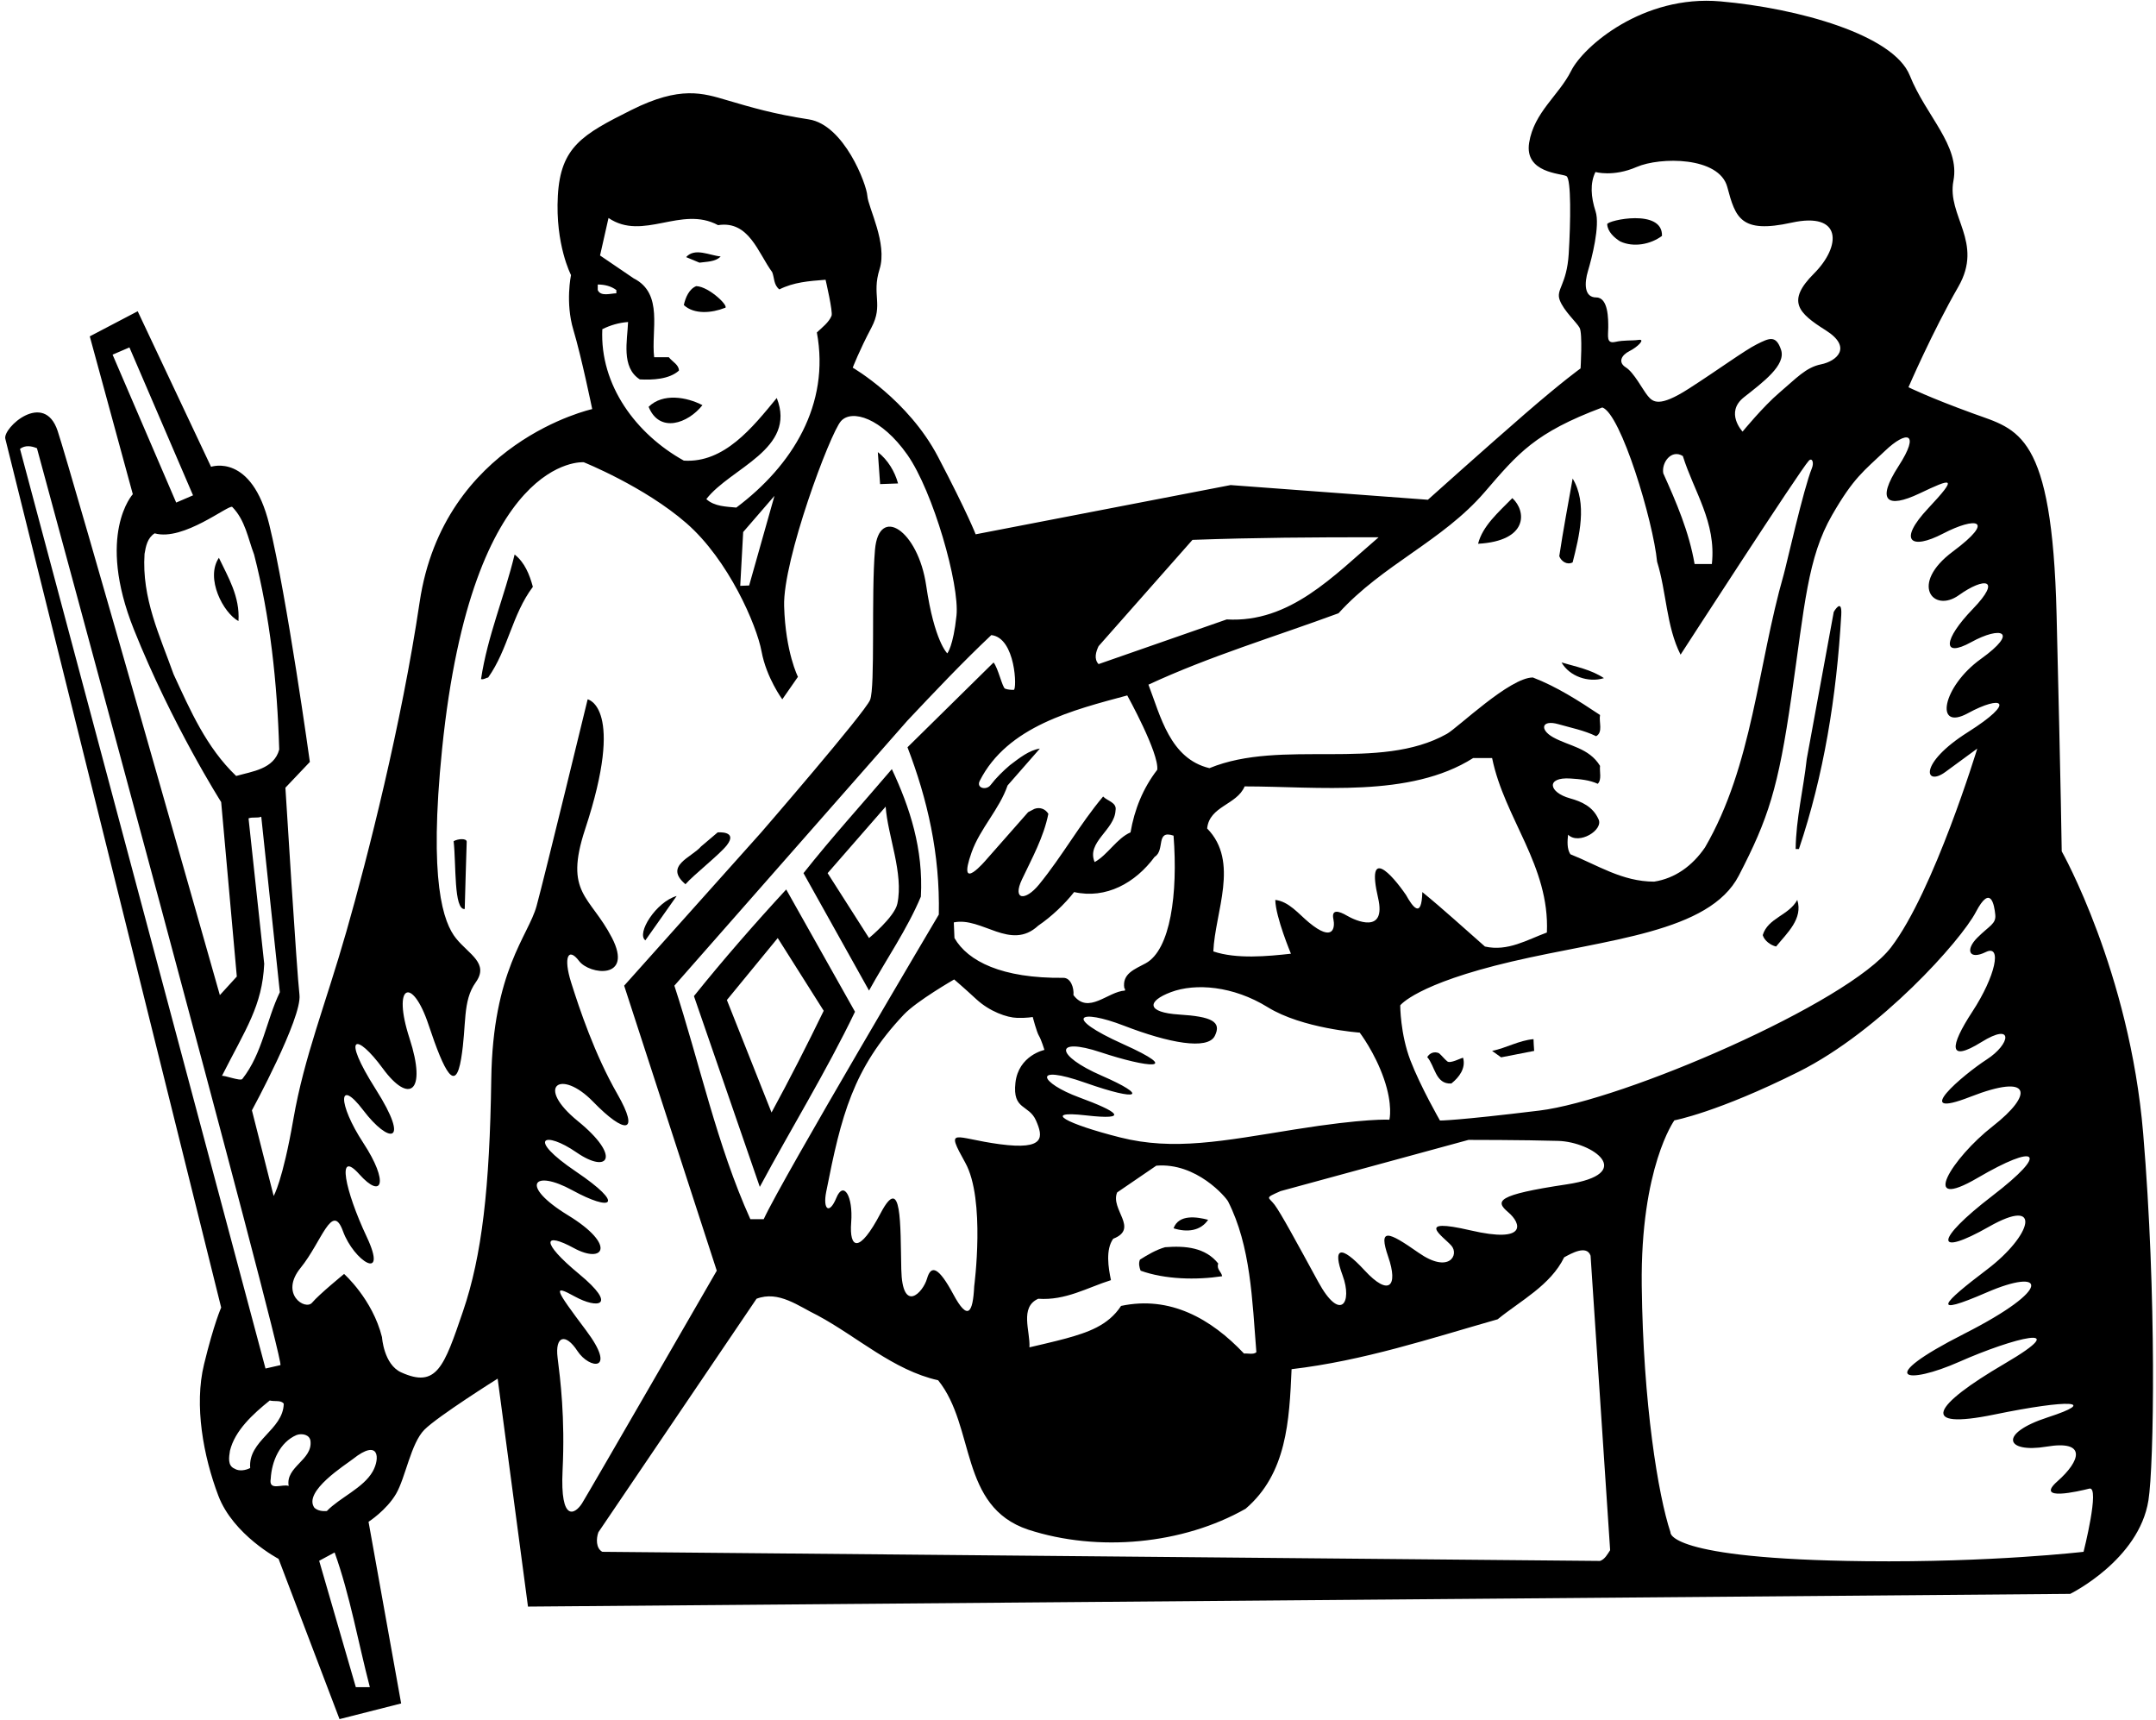 <?xml version="1.0" encoding="UTF-8"?>
<svg xmlns="http://www.w3.org/2000/svg" xmlns:xlink="http://www.w3.org/1999/xlink" width="529pt" height="422pt" viewBox="0 0 529 422" version="1.1">
<g id="surface1">
<path style=" stroke:none;fill-rule:nonzero;fill:rgb(0%,0%,0%);fill-opacity:1;" d="M 525.852 278.016 C 522.52 238.348 505.867 208.832 505.867 208.832 C 505.867 208.832 505.703 195.332 504.605 150.688 C 503.512 106.039 495.184 105.453 484.184 101.453 C 473.184 97.453 468.266 94.992 468.266 94.992 C 468.266 94.992 474.145 81.375 480.48 70.375 C 486.812 59.375 477.629 53.02 479.297 44.355 C 480.961 35.688 472.586 28.512 468.586 18.512 C 464.586 8.512 441.125 2.008 422.125 0.34 C 403.125 -1.328 388.496 11.387 385.496 17.387 C 382.496 23.387 376.379 27.539 375.191 35.027 C 374.004 42.52 383.164 42.504 384.352 43.211 C 385.539 43.914 385.375 54.539 384.906 62.227 C 384.438 69.91 381.699 70.953 382.699 73.621 C 383.699 76.289 386.816 79.031 387.578 80.414 C 388.34 81.797 387.812 90.375 387.812 90.375 C 387.812 90.375 383.566 93.383 374.168 101.523 C 364.766 109.668 350.348 122.594 350.348 122.594 L 301.945 118.992 L 239.387 131.07 C 239.387 131.07 237.48 126.039 230.145 112.039 C 222.812 98.039 209.227 90.191 209.227 90.191 C 209.227 90.191 210.812 86.039 213.812 80.375 C 216.812 74.711 213.812 72.375 215.812 66.039 C 217.812 59.711 212.996 50.887 212.812 48.039 C 212.629 45.195 207.121 30.621 198.453 29.285 C 189.785 27.953 184.414 26.359 178.441 24.602 C 172.469 22.844 166.93 20.977 154.93 26.977 C 142.93 32.977 137.539 36.023 136.875 48.023 C 136.207 60.023 140.105 67.473 140.105 67.473 C 140.105 67.473 138.676 74.223 140.676 80.891 C 142.676 87.555 145.305 100.352 145.305 100.352 C 145.305 100.352 108.812 108.375 102.965 147.699 C 98.504 177.703 90.195 210.305 85.008 228.445 C 79.82 246.586 74.66 259.152 71.992 274.484 C 69.324 289.82 67.145 293.375 67.145 293.375 L 61.812 272.375 C 61.812 272.375 74.145 249.711 73.48 244.039 C 72.812 238.375 70.027 193.23 70.027 193.23 L 76.027 186.91 C 76.027 186.91 70.402 146.34 66.066 128.676 C 61.734 111.008 51.785 114.512 51.785 114.512 L 33.785 76.352 L 22.027 82.512 L 32.586 121.23 C 32.586 121.23 23.52 131.09 32.855 154.426 C 42.188 177.758 54.266 196.754 54.266 196.754 L 58.105 239.551 L 53.945 244.109 C 53.945 244.109 17.48 115.711 14.145 105.711 C 10.812 95.711 0.641 104.965 1.305 107.633 C 1.973 110.297 54.266 320.754 54.266 320.754 C 54.266 320.754 52.516 324.602 50.059 334.688 C 47.605 344.773 49.898 357.227 53.566 366.895 C 57.23 376.562 68.348 382.402 68.348 382.402 L 83.305 421.711 L 98.426 417.871 L 90.426 373.312 C 90.426 373.312 94.84 370.457 97.176 366.457 C 99.508 362.457 100.812 354.043 104.145 350.707 C 107.48 347.375 122.105 338.191 122.105 338.191 L 129.547 394.109 L 507.945 390.992 C 507.945 390.992 524.812 382.707 527.145 368.043 C 528.504 359.496 529.188 317.68 525.852 278.016 Z M 462.527 110.586 C 467.777 105.586 471.312 105.875 465.812 114.375 C 460.312 122.875 462.949 124.855 470.965 121.051 C 478.977 117.246 480.586 116.715 473.086 124.715 C 465.586 132.715 468.824 135.023 476.758 130.891 C 484.691 126.758 489.91 127.293 479.16 135.293 C 468.41 143.293 474.355 150.492 480.617 146.012 C 486.883 141.527 491.312 141.875 484.062 149.375 C 476.812 156.875 476.398 161.531 483.648 157.531 C 490.898 153.531 495.578 154.789 486.051 161.629 C 476.523 168.469 474.578 179.469 482.828 174.969 C 491.078 170.469 495.062 171.875 482.812 179.625 C 470.562 187.375 472.301 193.051 477.312 189.375 C 482.324 185.699 485.145 183.633 485.145 183.633 C 485.145 183.633 474.508 218.613 464.008 232.363 C 453.508 246.113 398.199 269.934 377.699 272.434 C 357.199 274.934 353.312 274.875 353.312 274.875 C 353.312 274.875 348.562 266.625 346.062 260.125 C 343.562 253.625 343.562 246.625 343.562 246.625 C 343.562 246.625 347.449 241.371 370.949 235.871 C 394.449 230.371 419.387 228.797 426.637 214.797 C 433.887 200.797 436.301 193.383 439.551 170.883 C 442.801 148.383 443.508 136.789 449.535 126.332 C 454.848 117.117 457.277 115.586 462.527 110.586 Z M 370.062 297.375 C 373.312 300.125 374.809 305.07 360.809 301.82 C 346.809 298.57 354.094 303.297 356.094 305.547 C 358.094 307.797 355.566 312.559 348.066 307.309 C 340.566 302.059 338.121 301.062 340.621 308.312 C 343.121 315.562 340.812 318.125 334.812 311.625 C 328.812 305.125 326.926 306.129 329.426 312.879 C 331.926 319.629 328.855 324.387 323.438 314.438 C 318.016 304.492 314.246 297.551 312.746 295.551 C 311.246 293.551 310.09 294.004 314.203 292.188 L 360.312 279.625 C 360.312 279.625 373.812 279.621 382.312 279.871 C 390.812 280.121 401.715 287.941 384.379 290.539 C 367.043 293.137 366.812 294.625 370.062 297.375 Z M 254.746 318.594 C 261.465 319.07 266.746 315.871 272.586 314.031 C 271.945 310.992 271.227 306.512 273.145 303.871 C 279.547 301.391 272.348 296.672 274.105 292.512 L 283.707 285.953 C 293.562 285.125 300.812 293.711 301.332 294.738 C 306.887 305.699 307.242 318.84 308.266 331.711 C 307.547 332.352 306.266 331.953 305.227 332.031 C 297.145 323.473 287.066 317.793 275.066 320.352 C 271.887 325.23 266.758 326.879 261.551 328.332 C 259.156 329.004 252.586 330.512 252.586 330.512 C 252.824 326.594 250.105 320.672 254.746 318.594 Z M 236.848 285.238 C 241.848 294.238 239.035 315.5 239.035 315.5 C 238.711 322.148 237.465 324.129 233.91 317.508 C 230.352 310.883 228.465 310.133 227.465 313.633 C 226.465 317.133 221.379 322.371 221.141 311.371 C 220.902 300.371 221.312 287.625 216.062 297.625 C 210.812 307.625 208.348 306.375 208.848 299.875 C 209.348 293.375 206.965 289.582 205.215 293.832 C 203.465 298.082 201.863 296.684 202.715 292.379 C 206.402 273.688 209.266 262.113 221.766 248.887 C 224.922 245.547 234.113 240.266 234.113 240.266 C 234.113 240.266 236.312 242.125 239.562 245.125 C 242.812 248.125 247.047 249.625 249.555 249.691 C 252.062 249.754 253.387 249.473 253.387 249.473 C 253.387 249.473 254.383 253.246 254.922 254.102 C 255.461 254.961 256.266 257.551 256.266 257.551 C 256.266 257.551 249.895 258.883 249.145 265.633 C 248.395 272.383 252.445 270.871 254.195 274.871 C 255.945 278.871 256.551 282.184 245.301 280.684 C 234.051 279.184 231.848 276.238 236.848 285.238 Z M 247.785 187.711 C 246.191 189.066 244.426 190.773 243.031 192.602 C 242.02 193.926 239.469 193.363 240.395 191.539 C 247.191 178.133 263.371 174.156 276.586 170.594 C 276.586 170.594 284.426 184.754 283.945 188.832 C 280.426 193.391 278.348 198.594 277.387 204.191 C 274.027 205.633 271.785 209.711 268.586 211.473 C 266.508 206.594 273.465 203.633 273.707 198.832 C 274.105 196.832 271.707 196.512 270.664 195.391 C 264.91 202.23 260.703 209.926 254.941 216.98 C 251.539 221.141 248.352 220.809 250.754 215.727 C 253.238 210.469 256.066 205.422 257.227 199.633 C 256.426 198.352 255.066 197.953 253.785 198.434 L 252.266 199.23 L 242.047 210.828 C 242.047 210.828 234.629 219.684 238.402 209.066 C 240.473 203.242 245.203 198.539 247.227 192.672 L 255.145 183.633 C 252.508 184.031 250.105 185.953 247.785 187.711 Z M 254.746 227.07 C 258.027 224.832 261.227 221.793 263.547 218.832 C 271.387 220.594 278.586 216.594 283.305 210.191 C 285.945 208.594 283.465 203.473 287.945 204.992 C 289.039 219.203 287.199 232.984 281.105 236.305 C 278.453 237.746 275.258 238.836 275.867 242.434 C 276.105 242.512 276.027 242.754 276.027 242.992 C 271.785 243.23 267.066 248.992 263.387 244.109 C 263.547 242.273 262.695 239.852 260.906 239.871 C 245.812 240.039 237.465 235.793 234.188 230.109 L 234.027 226.273 C 240.906 224.832 247.945 233.391 254.746 227.07 Z M 274.809 279.012 C 261.621 275.68 255.434 272.359 266.434 273.609 C 277.434 274.859 274.254 272.684 264.754 269.184 C 255.254 265.684 252.809 260.863 266.309 265.613 C 279.809 270.363 281.812 268.875 270.312 263.875 C 258.812 258.875 258.566 254.301 270.062 258.129 C 281.559 261.949 290.562 262.875 275.562 256.125 C 260.562 249.375 264.812 247.375 275.812 251.625 C 286.812 255.875 296.312 257.625 298.062 254.125 C 299.812 250.625 297.312 249.375 289.312 248.875 C 281.312 248.375 281.312 245.625 287.312 243.375 C 293.312 241.125 302.555 241.828 311.055 247.078 C 319.555 252.328 333.625 253.312 333.625 253.312 C 333.625 253.312 337.312 258.125 339.562 264.625 C 341.812 271.125 340.906 274.672 340.906 274.672 C 340.906 274.672 335.059 274.277 317.566 277.082 C 300.07 279.887 287.996 282.348 274.809 279.012 Z M 338.125 220.242 C 340.238 229.348 332.449 225.773 330.547 224.652 C 328.445 223.414 326.613 222.957 327.176 225.547 C 327.562 227.344 327.312 231.375 321.145 226.273 C 318.629 224.191 316.266 221.152 312.906 220.754 C 312.984 224.992 316.746 233.953 316.746 233.953 C 310.984 234.594 303.387 235.312 297.707 233.391 C 298.105 223.711 304.188 211.391 296.188 203.23 C 296.746 197.711 303.465 197.473 305.387 192.91 C 323.387 192.91 345.945 195.793 361.465 185.953 L 366.105 185.953 C 369.145 200.832 380.266 212.352 379.547 228.754 C 374.746 230.512 369.945 233.473 364.348 232.191 C 359.227 227.711 354.188 223.07 348.984 218.832 C 348.812 225.625 346.562 222.375 344.984 219.551 C 341.492 214.441 335.168 207.48 338.125 220.242 Z M 389.637 66.441 C 390.539 63.438 392.637 55.344 391.492 51.848 C 390.352 48.348 390.098 44.941 391.465 42.191 C 391.465 42.191 395.812 43.465 401.562 40.965 C 407.312 38.465 421.812 38.375 423.812 45.875 C 425.812 53.375 427.062 57.375 439.562 54.625 C 452.062 51.875 451.812 60.375 445.062 67.125 C 438.312 73.875 441.184 76.754 447.934 81.004 C 454.684 85.254 450.562 88.625 446.812 89.375 C 443.062 90.125 440.676 92.871 436.648 96.277 C 432.625 99.688 427.562 105.875 427.562 105.875 C 427.562 105.875 423.148 101.199 427.898 97.449 C 432.648 93.699 438.25 89.555 437 85.805 C 435.75 82.055 434.023 82.973 431.023 84.473 C 428.023 85.973 421.539 90.746 414.312 95.375 C 407.09 100.004 405.562 98.625 404.312 97.125 C 403.062 95.625 400.926 91.383 398.926 90.133 C 396.926 88.883 397.812 87.125 399.812 86.125 C 401.812 85.125 403.812 83.125 402.062 83.375 C 400.312 83.625 398.562 83.375 396.312 83.875 C 394.062 84.375 394.598 82.371 394.602 80.371 C 394.609 78.371 394.652 72.965 391.652 72.965 C 388.652 72.965 388.73 69.441 389.637 66.441 Z M 420.027 138.352 L 415.785 138.352 C 414.426 130.434 411.305 123.23 408.105 116.113 C 407.625 113.473 410.105 110.113 412.906 111.871 C 415.625 120.594 421.145 128.113 420.027 138.352 Z M 364.273 120.723 C 372.516 111.16 376.59 106.16 393.145 99.953 C 397.707 101.473 405.625 127.793 406.586 137.793 C 408.906 145.23 408.824 153.633 412.348 160.594 C 412.348 160.594 441.715 115.215 443.816 113.016 C 444.613 112.18 445.148 113.445 444.562 114.875 C 442.543 119.785 438.27 138.809 437.664 140.906 C 431.254 163.238 430.047 187.762 418.348 207.871 C 415.227 212.434 410.984 215.473 405.867 216.273 C 398.027 216.273 391.945 212.191 385.305 209.551 C 384.426 208.191 384.586 206.273 384.746 204.754 C 387.371 207.379 393.586 203.57 392.188 200.91 C 390.805 197.852 388.074 196.637 385.246 195.848 C 379.891 194.359 379.289 190.578 385.305 190.973 C 387.648 191.125 389.992 191.328 392.027 192.273 C 393.066 191.23 392.426 189.312 392.586 187.871 C 389.887 183.434 384.98 183.039 381.078 180.863 C 377.668 178.961 378.262 176.465 382.379 177.652 C 385.496 178.551 388.723 179.164 391.625 180.594 C 393.387 179.633 392.266 177.152 392.586 175.391 C 387.305 171.871 381.945 168.434 376.105 166.191 C 370.426 166.191 357.695 178.516 355.027 180.012 C 338.348 189.391 314.543 181.121 296.746 188.434 C 287.066 186.113 284.746 175.633 281.785 167.953 C 296.746 160.992 312.824 156.191 328.426 150.434 C 339.277 138.461 353.922 132.738 364.273 120.723 Z M 269.547 158.512 L 292.586 132.434 C 308.348 131.871 321.707 131.793 338.266 131.793 C 327.145 141.312 316.508 152.832 300.984 151.953 L 269.547 162.91 C 268.348 161.633 268.906 159.871 269.547 158.512 Z M 243.227 155.793 C 249.227 156.434 249.547 169.152 248.746 169.23 C 248.066 169.23 247.266 169.191 246.605 168.934 C 245.945 168.672 244.906 163.871 243.785 162.512 L 222.664 183.312 C 227.547 196.031 230.664 209.473 230.348 224.352 C 230.348 224.352 192.027 288.992 187.387 299.07 L 184.105 299.07 C 175.867 280.832 171.707 260.91 165.465 241.793 L 222.664 176.754 C 229.305 169.711 236.105 162.512 243.227 155.793 Z M 149.305 53.473 C 157.785 59.23 167.145 50.352 176.188 55.23 C 183.785 54.031 186.027 62.113 189.465 66.754 C 190.027 68.113 189.785 69.871 191.227 70.992 C 194.746 69.23 198.402 68.945 202.562 68.625 C 202.562 68.625 204.426 76.594 204.027 77.473 C 203.387 79.07 201.707 80.352 200.426 81.551 C 203.707 99.23 194.426 114.191 180.664 124.512 C 178.266 124.273 175.305 124.273 173.305 122.434 C 179.227 114.754 195.547 110.191 190.586 97.633 C 184.664 104.832 177.707 113.633 167.785 112.992 C 156.105 106.512 147.145 94.512 147.785 80.754 C 149.707 79.793 151.867 79.152 154.105 78.992 C 153.945 83.473 152.348 90.113 156.984 93.07 C 160.105 93.23 164.188 93.07 166.586 90.91 C 166.586 89.473 164.984 88.754 164.105 87.633 L 160.508 87.633 C 159.707 81.07 162.906 72.031 155.465 68.273 L 147.227 62.672 Z M 190.027 121.633 L 183.812 143.625 L 181.625 143.711 L 182.348 130.512 Z M 146.664 69.793 C 148.348 69.793 149.945 70.191 151.227 71.152 L 151.227 71.953 C 149.867 71.953 147.387 72.832 146.664 71.152 Z M 27.625 87 L 31.758 85.223 L 47.363 121.508 L 43.23 123.285 Z M 57.945 190.352 C 50.586 183.312 46.664 174.191 42.586 165.391 C 39.227 155.953 34.746 146.754 35.465 135.871 C 35.785 133.953 36.188 131.953 37.945 130.832 C 44.984 132.832 56.105 123.711 56.984 124.352 C 60.188 127.633 60.828 132.031 62.344 136.031 C 66.266 151.23 68.027 167.473 68.508 183.871 C 67.227 188.672 61.867 189.23 57.945 190.352 Z M 64.828 236.434 L 60.984 200.754 C 61.945 200.352 63.145 200.754 64.105 200.352 L 68.664 243.391 C 65.305 250.352 64.426 258.352 59.465 264.672 C 59.066 265.312 54.934 263.695 54.453 263.934 C 60.312 252.375 64.344 246.754 64.828 236.434 Z M 4.906 110.113 C 6.188 109.152 7.707 109.391 9.066 109.953 C 9.066 109.953 69.773 333.355 68.812 334.875 L 65.145 335.711 Z M 57.547 360.273 C 55.785 359.551 56.188 357.391 56.426 355.871 C 57.625 350.91 62.105 346.832 66.188 343.551 C 67.387 343.871 68.984 343.391 69.625 344.352 C 69.465 350.832 60.828 353.312 61.387 360.109 C 60.344 360.672 58.664 360.992 57.547 360.273 Z M 70.828 364.512 C 69.305 363.953 65.867 365.871 66.426 362.754 C 66.664 358.43 68.664 353.793 72.746 352.031 C 74.027 351.551 76.027 351.871 76.188 353.551 C 76.664 358.191 70.027 359.793 70.828 364.512 Z M 90.746 413.871 L 87.305 413.871 L 78.312 382.875 L 82.105 380.832 C 85.867 391.312 87.867 402.832 90.746 413.871 Z M 91.445 360.973 C 89.156 365.016 83.367 367.371 80.188 370.672 C 79.066 370.754 77.945 370.594 77.145 369.871 C 74.266 365.871 84.906 359.25 86.605 357.902 C 93.074 352.766 93.277 357.746 91.445 360.973 Z M 138.035 360.688 C 138.668 347.668 137.48 338.375 136.812 333.043 C 136.145 327.707 138.742 326.91 141.676 331.406 C 144.609 335.906 151.52 336.641 143.812 326.375 C 136.105 316.109 135.523 315.004 141.047 318.047 C 146.566 321.09 151.758 320.527 142.09 312.527 C 132.422 304.527 133.461 302.16 140.797 306.16 C 148.129 310.16 151.371 305.449 139.371 298.117 C 127.371 290.781 130.812 286.715 140.438 291.984 C 150.066 297.258 153.637 295.719 141.305 287.387 C 128.969 279.051 133.652 277.305 141.48 282.711 C 149.305 288.109 152.48 283.711 141.812 275.039 C 131.145 266.375 137.602 262.105 145.508 270.242 C 153.414 278.379 157.078 278.137 151.48 268.375 C 145.879 258.613 142.145 247.375 140.145 241.039 C 138.145 234.711 139.477 232.285 142.074 235.73 C 144.676 239.172 155.48 240.375 150.145 230.039 C 144.812 219.711 138.344 219.246 143.566 203.418 C 153.48 173.375 144.188 171.551 144.188 171.551 C 144.188 171.551 133.656 214.914 131.656 222.25 C 129.656 229.586 120.922 238.043 120.539 264.688 C 120.156 291.336 118.266 308.02 113.598 321.688 C 108.934 335.352 107.133 340.59 98.434 336.652 C 94.145 334.707 93.73 328.02 93.73 328.02 C 91.398 318.688 84.426 312.512 84.426 312.512 C 84.426 312.512 78.254 317.551 76.586 319.551 C 74.918 321.551 68.543 317.438 73.746 311.031 C 78.949 304.633 81.484 294.688 84.152 302.02 C 86.816 309.355 95.316 314.742 89.98 303.406 C 84.648 292.074 82.48 281.711 88.145 288.039 C 93.812 294.375 95.48 290.039 89.145 280.375 C 82.812 270.711 82.906 264.156 89.145 272.375 C 95.387 280.594 100.871 280.883 92.203 267.215 C 83.539 253.551 87.48 253.305 93.922 262.098 C 100.359 270.887 104.812 268.039 100.48 254.711 C 96.145 241.375 101.145 239.375 105.145 251.375 C 109.145 263.375 111.754 268.062 113.145 259.711 C 114.539 251.352 113.402 245.629 116.734 240.965 C 120.066 236.297 115.062 234.113 111.922 230.227 C 108.777 226.336 105.145 216.355 108.477 183.688 C 115.875 111.176 143.227 113.391 143.227 113.391 C 143.227 113.391 158.078 119.336 168.414 128.336 C 178.746 137.336 185.652 153.316 186.855 159.801 C 188.055 166.281 191.945 171.551 191.945 171.551 L 195.785 166.031 C 195.785 166.031 192.727 160.02 192.395 148.684 C 192.062 137.352 203.668 106.309 206.336 103.309 C 209 100.309 216.285 102.535 222.617 111.535 C 228.953 120.535 235.484 143.43 234.684 151.02 C 233.887 158.609 232.426 160.273 232.426 160.273 C 232.426 160.273 229.258 157.348 227.258 143.68 C 225.258 130.016 215.656 123.855 214.691 134.836 C 213.73 145.812 214.785 168.547 213.48 171.711 C 212.172 174.871 186.711 204.266 186.711 204.266 L 153.145 241.793 L 175.867 311.711 C 175.867 311.711 144.492 366.086 142.824 368.754 C 141.16 371.418 137.402 373.707 138.035 360.688 Z M 392.586 382.91 L 147.785 380.672 C 146.188 379.793 146.266 377.391 146.824 375.871 L 185.625 318.594 C 191.066 316.512 195.945 320.434 200.586 322.672 C 210.426 327.953 219.145 336.109 230.188 338.594 C 239.387 350.031 235.305 369.551 252.266 375.23 C 269.465 380.832 290.266 378.832 305.625 370.109 C 315.707 361.473 316.348 348.594 316.906 335.871 C 334.586 333.793 350.906 328.352 367.465 323.633 C 373.066 319.07 380.426 315.312 383.785 308.434 C 385.547 307.473 389.305 305.312 390.266 308.031 L 395.066 380.273 C 394.426 381.23 393.785 382.512 392.586 382.91 Z M 511.227 380.672 C 511.227 380.672 488.789 383.309 457.789 382.977 C 408.496 382.449 409.867 375.871 409.867 375.871 C 406.867 366.871 403.156 344.355 402.82 315.355 C 402.488 286.355 410.824 274.832 410.824 274.832 C 410.824 274.832 421.352 272.898 441.352 262.898 C 461.352 252.898 481.133 230.73 484.801 223.73 C 488.465 216.73 489.324 222.059 489.562 224.355 C 489.805 226.652 488.145 227.039 485.145 230.039 C 482.145 233.039 483.133 235.562 487.227 233.551 C 491.32 231.539 489.613 239.496 483.945 248.16 C 478.277 256.828 478.02 260.691 486.141 255.645 C 494.258 250.598 493.285 256.141 487.496 259.879 C 481.711 263.613 468.371 274.934 483.48 269.039 C 498.586 263.152 498.984 268.434 488.949 276.27 C 478.91 284.105 470.66 297.465 485.223 288.949 C 499.781 280.434 503.145 282.375 488.812 293.375 C 474.48 304.375 474.699 308.492 488.02 300.922 C 501.34 293.352 498.531 303.094 487.531 311.426 C 476.531 319.758 473.332 323.172 487.48 317.039 C 501.625 310.91 504.223 315.879 481.891 327.211 C 459.559 338.547 467.789 339.797 480.797 334.031 C 493.805 328.27 509.516 324.184 491.852 334.52 C 474.184 344.852 470.547 350.859 489.332 346.996 C 508.117 343.137 514.812 343.672 502.48 347.672 C 490.148 351.672 492.129 356.535 502.129 354.871 C 512.129 353.203 510.48 358.375 504.812 363.375 C 499.145 368.375 509.984 365.836 512.652 365.168 C 515.32 364.5 511.227 380.672 511.227 380.672 "/>
<path style=" stroke:none;fill-rule:nonzero;fill:rgb(0%,0%,0%);fill-opacity:1;" d="M 176.824 62.91 C 174.105 62.672 170.508 60.672 168.348 63.07 L 171.625 64.434 C 173.227 64.191 175.547 64.273 176.824 62.91 "/>
<path style=" stroke:none;fill-rule:nonzero;fill:rgb(0%,0%,0%);fill-opacity:1;" d="M 177.785 75.551 C 179.305 75.473 174.027 70.273 170.824 70.191 C 169.066 70.91 168.188 72.992 167.785 74.832 C 170.348 77.23 174.746 76.754 177.785 75.551 "/>
<path style=" stroke:none;fill-rule:nonzero;fill:rgb(0%,0%,0%);fill-opacity:1;" d="M 159.145 99.793 C 161.812 106.375 168.812 103.875 172.348 99.391 C 168.508 97.391 162.664 96.352 159.145 99.793 "/>
<path style=" stroke:none;fill-rule:nonzero;fill:rgb(0%,0%,0%);fill-opacity:1;" d="M 385.867 137.953 C 387.465 131.633 389.547 123.473 385.867 117.391 C 384.746 123.711 383.547 130.031 382.586 136.434 C 383.066 137.711 384.508 138.672 385.867 137.953 "/>
<path style=" stroke:none;fill-rule:nonzero;fill:rgb(0%,0%,0%);fill-opacity:1;" d="M 371.066 122.191 C 367.625 125.711 363.785 128.992 362.664 133.391 C 375.031 132.707 374.562 125.375 371.066 122.191 "/>
<path style=" stroke:none;fill-rule:nonzero;fill:rgb(0%,0%,0%);fill-opacity:1;" d="M 58.508 152.352 C 58.906 146.352 55.945 141.551 53.707 136.832 C 50.312 141.875 54.812 150.375 58.508 152.352 "/>
<path style=" stroke:none;fill-rule:nonzero;fill:rgb(0%,0%,0%);fill-opacity:1;" d="M 393.547 166.352 C 390.426 164.273 386.746 163.551 383.145 162.512 C 385.062 165.875 389.707 167.551 393.547 166.352 "/>
<path style=" stroke:none;fill-rule:nonzero;fill:rgb(0%,0%,0%);fill-opacity:1;" d="M 197.145 214.191 L 213.227 242.992 C 217.465 235.312 222.586 227.953 225.945 219.953 C 226.586 208.273 223.227 198.031 218.824 188.672 C 211.465 197.312 204.105 205.391 197.145 214.191 Z M 220.172 221.703 C 219.48 224.945 213.227 230.109 213.227 230.109 L 203.066 214.191 L 217.305 197.871 C 217.809 205.059 221.762 214.262 220.172 221.703 "/>
<path style=" stroke:none;fill-rule:nonzero;fill:rgb(0%,0%,0%);fill-opacity:1;" d="M 170.266 244.352 L 186.426 291.152 C 194.105 276.832 202.746 262.832 209.785 248.191 L 192.906 218.191 C 185.227 226.512 177.387 235.473 170.266 244.352 Z M 189.305 272.91 L 178.348 245.312 L 190.824 230.109 L 202.105 247.953 C 198.027 256.352 193.785 264.672 189.305 272.91 "/>
<path style=" stroke:none;fill-rule:nonzero;fill:rgb(0%,0%,0%);fill-opacity:1;" d="M 296.426 299.23 C 293.707 298.512 289.227 297.793 287.945 301.312 C 291.312 302.375 294.586 301.953 296.426 299.23 "/>
<path style=" stroke:none;fill-rule:nonzero;fill:rgb(0%,0%,0%);fill-opacity:1;" d="M 299.867 313.07 C 299.707 311.953 298.426 311.391 298.906 309.953 C 295.785 306.031 290.906 305.551 285.867 305.953 C 283.625 306.594 281.625 307.793 279.707 308.992 C 279.305 309.871 279.547 310.91 279.867 311.711 C 285.867 313.871 293.547 314.031 299.867 313.07 "/>
<path style=" stroke:none;fill-rule:nonzero;fill:rgb(0%,0%,0%);fill-opacity:1;" d="M 397.547 59.23 C 400.824 60.754 404.984 59.953 407.785 57.871 C 408.027 51.07 394.426 54.031 394.348 54.992 C 394.426 56.832 396.105 58.352 397.547 59.23 "/>
<path style=" stroke:none;fill-rule:nonzero;fill:rgb(0%,0%,0%);fill-opacity:1;" d="M 440.586 208.273 L 441.387 208.273 C 447.473 190.203 450.617 170.961 451.773 150.887 C 452.031 146.43 449.934 150.102 449.934 150.102 L 443.305 186.191 C 442.508 193.551 440.664 200.832 440.586 208.273 "/>
<path style=" stroke:none;fill-rule:nonzero;fill:rgb(0%,0%,0%);fill-opacity:1;" d="M 432.508 229.391 C 432.906 230.754 434.426 231.871 435.785 232.191 C 438.508 228.832 442.426 225.391 440.984 220.754 C 438.906 224.594 433.785 225.152 432.508 229.391 "/>
<path style=" stroke:none;fill-rule:nonzero;fill:rgb(0%,0%,0%);fill-opacity:1;" d="M 366.105 257.793 L 368.312 259.375 L 376.426 257.793 C 376.348 257.23 376.266 254.91 376.266 254.91 C 372.664 255.23 369.625 257.07 366.105 257.793 "/>
<path style=" stroke:none;fill-rule:nonzero;fill:rgb(0%,0%,0%);fill-opacity:1;" d="M 355.137 260.383 C 354.406 259.812 353.746 258.91 353.066 258.352 C 351.945 257.871 350.824 258.273 350.188 259.312 C 352.105 261.473 352.188 266.031 356.105 265.793 C 358.027 264.273 359.707 262.031 358.984 259.473 C 358.426 259.551 355.867 260.953 355.137 260.383 "/>
<path style=" stroke:none;fill-rule:nonzero;fill:rgb(0%,0%,0%);fill-opacity:1;" d="M 220.348 118.594 C 219.547 115.633 217.785 112.754 215.387 110.91 L 215.945 118.754 L 220.348 118.594 "/>
<path style=" stroke:none;fill-rule:nonzero;fill:rgb(0%,0%,0%);fill-opacity:1;" d="M 126.266 136.031 C 123.785 146.352 119.625 155.953 118.027 166.594 C 118.746 166.754 119.227 166.273 119.785 166.191 C 124.664 159.312 125.625 150.754 130.746 143.953 C 129.945 140.992 128.746 137.953 126.266 136.031 "/>
<path style=" stroke:none;fill-rule:nonzero;fill:rgb(0%,0%,0%);fill-opacity:1;" d="M 168.188 216.91 C 170.074 214.719 176.555 209.621 178.312 207.375 C 181.172 203.727 176.086 204.195 176.086 204.195 L 172.027 207.633 C 169.707 210.352 162.812 212.375 168.188 216.91 "/>
<path style=" stroke:none;fill-rule:nonzero;fill:rgb(0%,0%,0%);fill-opacity:1;" d="M 111.305 206.352 C 111.945 212.031 111.312 223.25 114.027 222.992 C 114.164 217.09 114.359 211.898 114.512 206.504 C 114.539 205.605 112.426 205.711 111.305 206.352 "/>
<path style=" stroke:none;fill-rule:nonzero;fill:rgb(0%,0%,0%);fill-opacity:1;" d="M 166.027 219.793 C 160.984 221.23 156.062 229 158.348 230.672 L 166.027 219.793 "/>
</g>
</svg>
